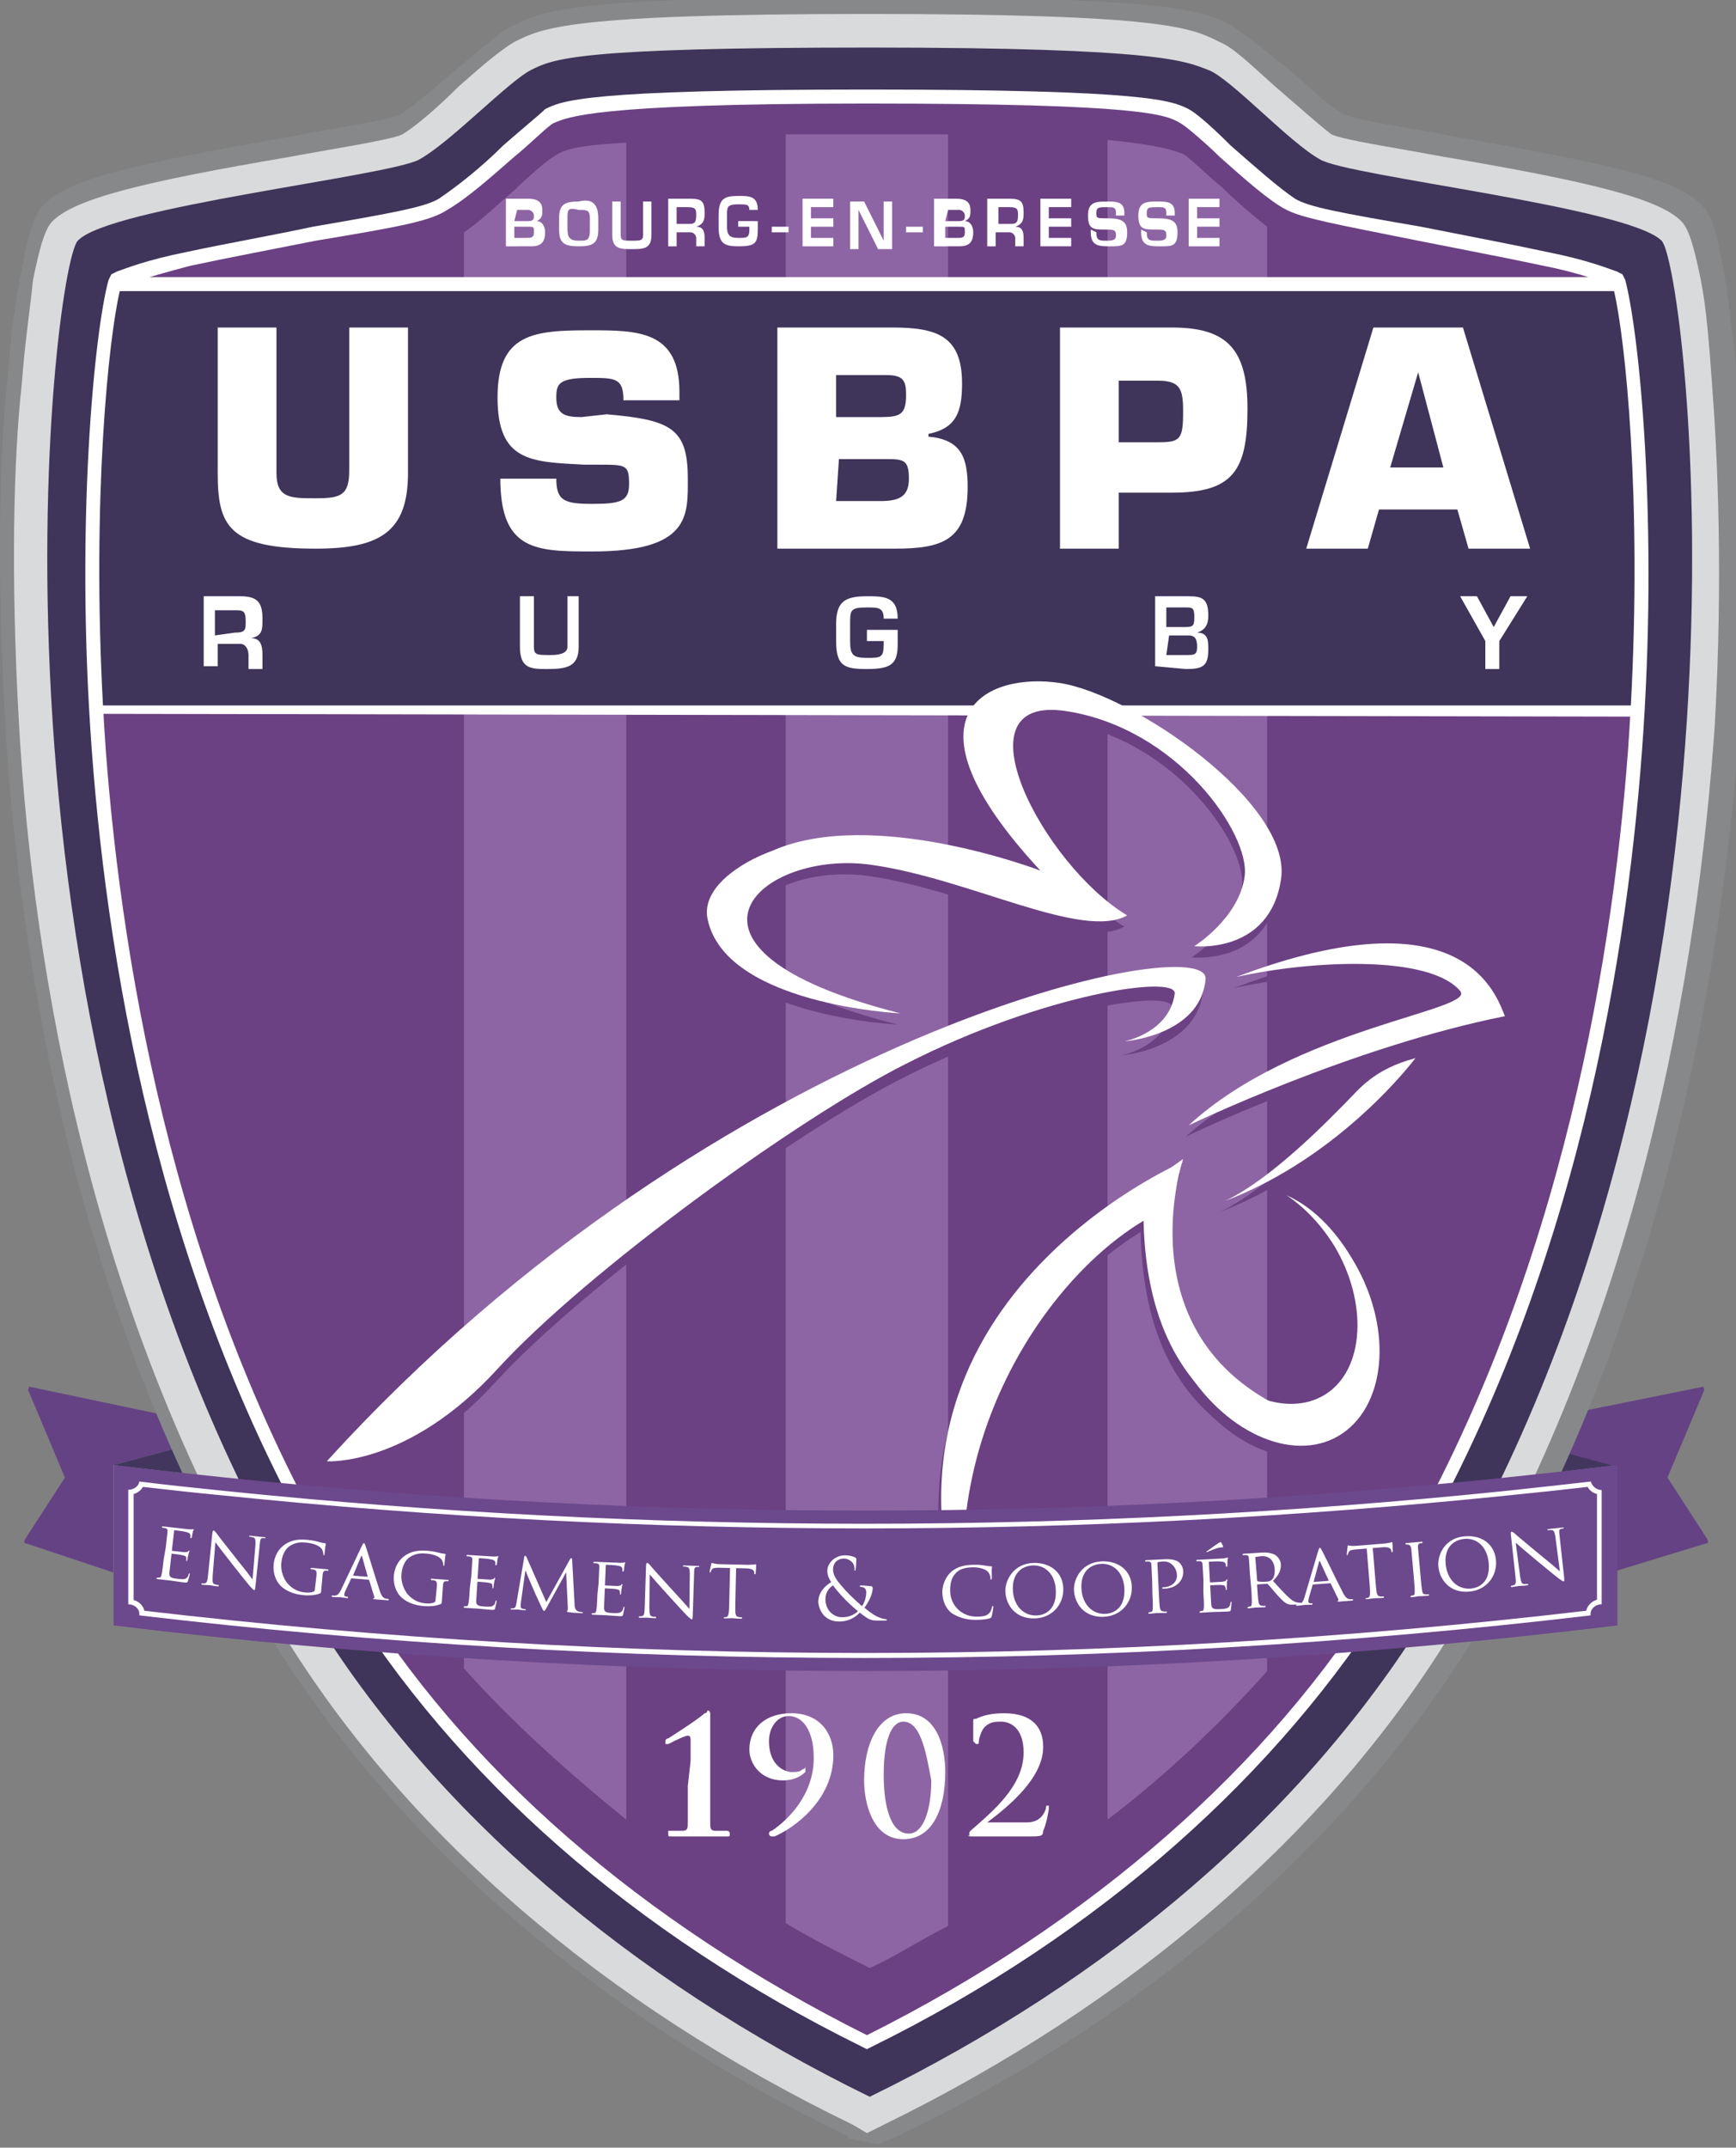 <?xml version="1.0" encoding="utf-8"?>
<!-- Generator: Adobe Illustrator 26.0.2, SVG Export Plug-In . SVG Version: 6.00 Build 0)  -->
<svg version="1.1"
	 id="svg2" xmlns:cc="http://creativecommons.org/ns#" xmlns:dc="http://purl.org/dc/elements/1.1/" xmlns:inkscape="http://www.inkscape.org/namespaces/inkscape" xmlns:rdf="http://www.w3.org/1999/02/22-rdf-syntax-ns#" xmlns:sodipodi="http://sodipodi.sourceforge.net/DTD/sodipodi-0.dtd" xmlns:svg="http://www.w3.org/2000/svg"
	 xmlns="http://www.w3.org/2000/svg" xmlns:xlink="http://www.w3.org/1999/xlink" x="0px" y="0px" width="606.5px" height="750px"
	 viewBox="0 0 606.5 750" style="enable-background:new 0 0 606.5 750;" xml:space="preserve">
<rect x="0" y="0" width="606.5" height="750" fill="#808080" stroke="none"/>
<style type="text/css">
	.st0{fill:#42365E;}
	.st1{fill:#654284;}
	.st2{fill:#87888A;}
	.st3{fill:#D9DADB;}
	.st4{fill:#3F3459;}
	.st5{fill:#FFFFFF;}
	.st6{fill:#6B4183;}
	.st7{fill:#8E65A4;}
	.st8{fill:#6C488D;}
</style>
<sodipodi:namedview  bordercolor="#666666" borderopacity="1" gridtolerance="10" guidetolerance="10" id="namedview4" inkscape:current-layer="g10" inkscape:cx="263.77254" inkscape:cy="257.17596" inkscape:pageopacity="0" inkscape:pageshadow="2" inkscape:window-height="788" inkscape:window-maximized="1" inkscape:window-width="1440" inkscape:window-x="0" inkscape:window-y="1" inkscape:zoom="0.75198702" objecttolerance="10" pagecolor="#ffffff" showgrid="false">
	</sodipodi:namedview>
<g id="g10" transform="matrix(1.25,0,0,-1.25,0,750)" inkscape:groupmode="layer" inkscape:label="Logo USBPA">
	<g id="g5911" transform="translate(12.648,0)">
		<g id="g5903">
			<g id="g5895">
				<path id="path120" inkscape:connector-curvature="0" class="st0" d="M50.5,187.2l4.1,13L19,190.7
					C29.5,189.4,40,188.3,50.5,187.2"/>
				<path id="path128" inkscape:connector-curvature="0" class="st1" d="M-5.9,169l24.9-8.3v30l35.5,9.5l-59,12.4l-0.3-0.9
					l10.3-24.5l-11.2-17.3L-5.9,169L-5.9,169z"/>
			</g>
			<g id="g5899">
				<path id="path116" inkscape:connector-curvature="0" class="st0" d="M403.9,200.2l4.1-13c10.5,1.1,20.9,2.2,31.4,3.5
					L403.9,200.2z"/>
				<path id="path124" inkscape:connector-curvature="0" class="st1" d="M464.8,169l-27.2-8.3v30l-35.5,9.5l61.3,12.4l0.3-0.9
					l-10.3-24.5l11.2-17.3L464.8,169L464.8,169z"/>
			</g>
		</g>
		<g id="g10-0" transform="translate(-12.648,-9.8531341e-5)">
			<g id="g11049" transform="matrix(7.821,0,0,7.821,-332.548,-3811.816)">
				<g id="g11038">
					<path id="path1824" inkscape:connector-curvature="0" class="st2" d="M72.9,487.7c0,0-0.1,0-0.1,0.1
						c-8.9,4.3-16.1,10.5-20.6,17.8c-6.9,11.1-9,24-9.5,32.8c-0.3,5.4-0.2,9.6,0.1,12.3c0.1,1.5,0.3,2.8,0.5,3.8
						c0.3,1.6,0.5,2,0.8,2.3c0.9,0.9,3,1.4,8.7,2.4c1.5,0.3,3.6,0.6,4,0.8c0.5,0.3,1.3,1,2,1.6c1,0.8,1.6,1.4,2.1,1.6
						c1,0.5,1.9,1,12.8,1s11.8-0.5,12.8-1c0.5-0.3,1.1-0.8,2.1-1.6c0.7-0.6,1.5-1.4,2-1.6c0.4-0.2,2.5-0.5,4-0.8
						c5.7-1,7.8-1.5,8.7-2.4c0.3-0.3,0.5-0.6,0.8-2.3c0.2-1,0.3-2.3,0.5-3.8c0.2-2.6,0.4-6.9,0.1-12.3c-0.6-8.8-2.7-21.6-9.5-32.8
						c-4.5-7.3-11.6-13.5-20.6-17.8l-0.7-0.3L72.9,487.7L72.9,487.7z"/>
					<path id="path1826" inkscape:connector-curvature="0" class="st3" d="M73,488.2L73,488.2c-8.9,4.3-16,10.4-20.4,17.6
						c-6.8,11-8.9,23.7-9.4,32.4c-0.3,5.3-0.2,9.5,0.1,12.2c0.1,1.4,0.3,2.7,0.4,3.7c0.3,1.5,0.5,1.9,0.7,2.1
						c0.8,0.8,3.2,1.4,8.5,2.3c1.6,0.3,3.6,0.6,4,0.8c0.5,0.3,1.3,1,2,1.7c0.9,0.8,1.5,1.3,2,1.6c1,0.5,1.9,1,12.6,1
						s11.6-0.5,12.6-1c0.5-0.2,1.1-0.8,2-1.6c0.7-0.6,1.6-1.4,2-1.7c0.4-0.2,2.4-0.5,4-0.8c5.3-0.9,7.7-1.5,8.5-2.3
						c0.2-0.2,0.4-0.6,0.7-2.1c0.2-1,0.3-2.3,0.4-3.7c0.2-2.6,0.4-6.9,0.1-12.2c-0.6-8.7-2.7-21.4-9.4-32.4
						c-4.4-7.2-11.5-13.3-20.3-17.6l-0.6-0.3L73,488.2L73,488.2z"/>
					<path id="path1828" inkscape:connector-curvature="0" class="st4" d="M73.6,489.2c8.6,4.2,15.5,10.1,19.9,17.2
						c12.7,20.6,9.3,48.2,8.4,49.1c-1.2,1.2-11.2,2.3-12.2,2.9c-1.1,0.6-3.2,2.9-4,3.2s-1.6,0.8-12.1,0.8s-11.3-0.4-12.1-0.8
						c-0.8-0.4-2.9-2.6-4-3.2c-1.1-0.6-11.1-1.7-12.2-2.9c-0.9-0.9-4.3-28.5,8.4-49.1C58,499.4,65,493.4,73.6,489.2
						C73.4,489.2,73.5,489.2,73.6,489.2L73.6,489.2L73.6,489.2z"/>
					<path id="path1834" inkscape:connector-curvature="0" class="st5" d="M73.3,491c-8.1,4-14.5,9.6-18.6,16.3
						c-6.3,10.2-8.3,21.9-8.9,30c-0.6,8.1,0.1,15,0.6,16.8l0.1,0.2l0.2,0.1c0.3,0.1,1,0.4,2.5,0.7c1.4,0.3,3.1,0.6,4.5,0.9
						c2.9,0.5,4,0.7,4.5,1c0.6,0.4,1.5,1.1,2.3,1.9c0.8,0.7,1.3,1.1,1.5,1.3l0,0c0.6,0.3,1.4,0.7,11.5,0.7s10.9-0.4,11.5-0.7l0,0
						c0.2-0.1,0.7-0.5,1.5-1.3c0.8-0.7,1.7-1.5,2.3-1.9c0.5-0.3,1.6-0.5,4.5-1c1.5-0.3,3.1-0.6,4.5-0.9c1.5-0.3,2.2-0.6,2.5-0.7
						l0.2-0.1l0.1-0.2c0.5-1.9,1.2-8.7,0.6-16.8s-2.6-19.8-8.9-30c-4.1-6.6-10.5-12.3-18.6-16.3l-0.2-0.1L73.3,491L73.3,491z"/>
					<path id="path1836" inkscape:connector-curvature="0" class="st6" d="M73.5,491.4c-8,4-14.4,9.5-18.4,16.1
						c-6.2,10.1-8.2,21.8-8.8,29.8c-0.6,8.5,0.1,15.1,0.6,16.6c0.3,0.1,0.9,0.3,2.4,0.7c1.4,0.3,3,0.6,4.5,0.9
						c3,0.5,4.1,0.7,4.7,1.1c0.7,0.4,1.6,1.2,2.4,1.9c0.5,0.4,1.2,1.1,1.4,1.2c0.5,0.2,1.3,0.7,11.2,0.7s10.7-0.4,11.2-0.7
						c0.2-0.1,1-0.8,1.4-1.2c0.9-0.8,1.8-1.6,2.4-1.9c0.6-0.3,1.7-0.5,4.7-1.1c1.5-0.3,3.1-0.6,4.5-0.9c1.5-0.3,2.1-0.6,2.4-0.7
						c0.4-1.5,1.2-8.1,0.6-16.6c-0.6-8-2.6-19.7-8.8-29.8C87.9,501,81.5,495.4,73.5,491.4"/>
				</g>
				<g id="g11033">
					<path id="path1838" inkscape:connector-curvature="0" class="st7" d="M59.1,504.5c1.7-1.9,3.7-3.7,5.8-5.4V559
						c-2-0.1-2.3-0.3-2.6-0.5c-0.2-0.1-1-0.8-1.4-1.2c-0.6-0.5-1.2-1.1-1.8-1.5L59.1,504.5L59.1,504.5z"/>
					<path id="path1840" inkscape:connector-curvature="0" class="st7" d="M87.8,504.4V556c-0.5,0.4-1.1,0.9-1.6,1.4
						c-0.5,0.4-1.2,1.1-1.4,1.2c-0.3,0.1-0.7,0.3-2.7,0.5v-60C84.2,500.7,86.1,502.5,87.8,504.4"/>
					<path id="path1842" inkscape:connector-curvature="0" class="st7" d="M76.4,495.3v64c-0.9,0-1.8,0-2.8,0c-1.1,0-2.1,0-3,0
						v-63.9c1-0.6,2-1.1,3-1.6C74.5,494.2,75.4,494.8,76.4,495.3"/>
				</g>
				<g id="g11045">
					<path id="path1844" inkscape:connector-curvature="0" class="st5" d="M46.1,538.6v0.3c-0.4,7.2,0.2,13.1,0.6,15.1v0.2h53.4
						l0.2-0.3c0.5-2,1.2-7.8,0.8-15.1l-0.1-0.3L46.1,538.6L46.1,538.6z"/>
					<path id="path1846" inkscape:connector-curvature="0" class="st4" d="M46.2,538.9h54.6c0.4,7.4-0.2,13.1-0.6,14.8H46.8
						C46.4,552,45.8,546.3,46.2,538.9"/>
				</g>
				<g id="g11015">
					<g id="g11006">
						<path id="path1848" inkscape:connector-curvature="0" class="st6" d="M84.7,522.2c0,0-12.4-5.3-7.5-17.5
							c-1.6,7,2.4,13.2,6.1,15.4C83.9,520.5,84.2,521.7,84.7,522.2"/>
						<path id="path1850" inkscape:connector-curvature="0" class="st6" d="M88.7,513.1c-6.2,2.6-4,9.1-4,9.1l-1.4-1
							c-0.2-4.4,1.2-6.7,2.9-8L88.7,513.1L88.7,513.1z"/>
						<path id="path1852" inkscape:connector-curvature="0" class="st6" d="M92.9,525.9c0,0-2.6-3.5-6.8-5.1c1.7,0.8,3.8,3,4.3,3.5
							C91,524.8,91.5,525.4,92.9,525.9"/>
						<path id="path1854" inkscape:connector-curvature="0" class="st6" d="M84.9,523.5c0,0,5.8,2.8,11.3,3.9
							c-0.3,0.7-1.4,4.5-9.6,1.4c2.7,0.6,6.9,0.8,8-0.5C95.2,527.6,88.7,526.9,84.9,523.5"/>
						<path id="path1856" inkscape:connector-curvature="0" class="st6" d="M82.6,526.4c0,0,1.6,0.3,1.8,1.7c0.1,0.7-4.7,0-9.6-2.5
							c-3.8-1.9-11.4-7.4-14.6-10.9c-3.2-3.5-6.1-3.3-6.1-3.3c14,15.4,31.7,19.1,31.4,17.2C85.2,526.6,82.6,526.4,82.6,526.4"/>
						<path id="path1858" inkscape:connector-curvature="0" class="st6" d="M79.6,532.6c-5.2,5.6-1.9,7.1,0.7,6.7
							c2.6-0.4,8.3-4.3,7.9-7s-3.1-2.4-3.1-2.4s1.6,1,1.8,2.5c0.2,1.5-2.4,5.3-6.4,5.9c-4,0.6-0.8-5.5,2.2-7.3
							c-1.6-0.9-5.6,1.3-9.1,1.8c-4,0.6-8.1-3,1-5.3c0,0-6.3,0.3-6.9,3.4c-0.2,1.1,1.2,2,2.3,2.4C73.6,534.9,79.6,532.6,79.6,532.6"
							/>
						<path id="path1860" inkscape:connector-curvature="0" class="st6" d="M83.9,519.1c-0.3-1.3,0-2.8,0.9-4.3
							c1.5-2.4,4-3.4,5.6-2.3s1.8,3.9,0.3,6.3c-0.6,1-1.4,1.8-2.3,2.2c0.6-0.4,1.2-1,1.7-1.8c1.2-2,1.1-4.4-0.3-5.3
							c-1.4-0.9-3.6,0-4.8,2c-0.6,1-0.9,2.2-0.8,3.2L83.9,519.1z"/>
					</g>
					<g id="g10997">
						<path id="path1864" inkscape:connector-curvature="0" class="st5" d="M88.8,513.6c-6.2,2.6-4,9.1-4,9.1l-1.4-1
							c-0.2-4.4,1.2-6.7,2.9-8L88.8,513.6L88.8,513.6z"/>
						<path id="path1862" inkscape:connector-curvature="0" class="st5" d="M84.8,522.6c0,0-12.4-5.3-7.5-17.5
							c-1.6,7,2.4,13.2,6.1,15.4C84,520.9,84.3,522.2,84.8,522.6"/>
						<path id="path1866" inkscape:connector-curvature="0" class="st5" d="M93.1,526.3c0,0-2.6-3.5-6.8-5.1c1.7,0.8,3.8,3,4.3,3.5
							S91.6,525.9,93.1,526.3"/>
						<path id="path1868" inkscape:connector-curvature="0" class="st5" d="M85,523.9c0,0,5.8,2.8,11.3,3.9
							c-0.3,0.7-1.4,4.5-9.6,1.4c2.7,0.6,6.9,0.8,8-0.5C95.3,528,88.8,527.4,85,523.9"/>
						<path id="path1870" inkscape:connector-curvature="0" class="st5" d="M82.7,526.9c0,0,1.6,0.3,1.8,1.7c0.1,0.7-4.7,0-9.6-2.5
							c-3.8-1.9-11.4-7.4-14.6-10.9c-3.2-3.5-6.1-3.3-6.1-3.3c14,15.4,31.7,19.1,31.4,17.2C85.4,527.1,82.7,526.9,82.7,526.9"/>
						<path id="path1872" inkscape:connector-curvature="0" class="st5" d="M79.7,533c-5.2,5.6-1.9,7.1,0.7,6.7
							c2.6-0.4,8.3-4.3,7.9-7s-3.1-2.4-3.1-2.4s1.6,1,1.8,2.5c0.2,1.5-2.4,5.3-6.4,5.9c-4,0.6-0.8-5.5,2.2-7.3
							c-1.6-0.9-5.6,1.3-9.1,1.8c-4,0.6-8.1-3,1-5.3c0,0-6.3,0.3-6.9,3.4c-0.2,1.1,1.2,2,2.3,2.4C73.7,535.3,79.7,533,79.7,533"/>
						<path id="path1874" inkscape:connector-curvature="0" class="st5" d="M84,519.5c-0.3-1.3,0-2.8,0.9-4.3c1.5-2.4,4-3.4,5.6-2.3
							s1.8,3.9,0.3,6.3c-0.6,1-1.4,1.8-2.3,2.2c0.6-0.4,1.2-1,1.7-1.8c1.2-2,1.1-4.4-0.3-5.3c-1.4-0.9-3.6,0-4.8,2
							c-0.6,1-0.9,2.2-0.8,3.2L84,519.5z"/>
					</g>
				</g>
				<g id="g10948">
					<g id="g10925">
						<path id="path1876" inkscape:connector-curvature="0" class="st5" d="M67.2,501.2v0.7c0,0.1,0,0.2-0.1,0.2s-0.5-0.2-0.7-0.3
							h-0.1c0,0,0,0,0,0.1c0,0,0,0.1,0.1,0.1c0,0,1.1,0.7,1.3,0.9c0.1,0,0.1,0.1,0.1,0.1c0.1,0,0.1-0.1,0.1-0.1s0-0.6,0-1.5v-1.1
							c0-0.5,0-1,0-1.3c0-0.2,0-0.3,0.2-0.3c0.1,0,0.3,0,0.4,0c0,0,0.1,0,0.1-0.1s0-0.1-0.1-0.1c-0.4,0-0.8,0-1,0c-0.1,0-0.6,0-1,0
							c-0.1,0-0.1,0-0.1,0.1s0,0.1,0,0.1c0.1,0,0.4,0,0.5,0c0.2,0,0.2,0.1,0.2,0.3c0,0.3,0,0.7,0,1.3L67.2,501.2L67.2,501.2z"/>
						<path id="path1878" inkscape:connector-curvature="0" class="st5" d="M72.3,501.4c0-1.6-1.4-2.6-2.1-2.9h-0.1
							c0,0-0.1,0-0.1,0.1c0,0,0,0.1,0.1,0.1c0.6,0.4,1.5,1.3,1.5,2.6c0,1-0.4,1.5-0.9,1.5c-0.4,0-0.7-0.4-0.7-0.9
							c0-0.9,0.6-1.1,0.8-1.1c0.2,0,0.3,0,0.4,0.1c0.1,0,0.1,0.1,0.1,0.1s0,0,0-0.1v-0.1c-0.2-0.2-0.5-0.3-0.8-0.3
							c-0.8,0-1.2,0.6-1.2,1.1c0,0.8,0.6,1.3,1.5,1.3C71.8,502.9,72.3,502.2,72.3,501.4"/>
						<path id="path1880" inkscape:connector-curvature="0" class="st5" d="M74.8,502.6c-0.4,0-0.7-0.6-0.7-1.9c0-1,0.2-2.1,0.9-2.1
							c0.5,0,0.8,0.8,0.8,1.9C75.6,501.6,75.4,502.6,74.8,502.6 M74.8,498.4c-1.1,0-1.4,1.3-1.4,2.1c0,1.3,0.5,2.4,1.5,2.4
							c1.1,0,1.4-1.2,1.4-2.1C76.3,499.4,75.8,498.4,74.8,498.4"/>
						<path id="path1882" inkscape:connector-curvature="0" class="st5" d="M77.2,498.5C77.1,498.5,77.1,498.6,77.2,498.5
							c-0.1,0.1,0,0.2,0,0.2c0.8,0.7,1.9,1.6,1.9,2.8c0,0.9-0.5,1.1-0.8,1.1c-0.2,0-0.4,0-0.6-0.2c-0.1-0.1-0.2-0.4-0.2-0.5
							s0-0.1-0.1-0.1c0,0,0,0-0.1,0.1c0,0.1,0,0.5,0,0.7c0,0.1,0,0.1,0.1,0.1c0.2,0.1,0.5,0.2,1,0.2c1,0,1.4-0.5,1.4-1.2
							c0-1.1-1.2-2.1-2-2.7l0,0h0.4c0.1,0,0.8,0,1,0c0.4,0,0.6,0.2,0.7,0.5c0,0.1,0,0.1,0.1,0.1v-0.1c0-0.1-0.1-0.6-0.2-0.8
							c0-0.2-0.1-0.2-0.5-0.2H77.2L77.2,498.5z"/>
					</g>
					<g id="g10911">
						<path id="path1884-8" inkscape:connector-curvature="0" class="st5" d="M57.1,552.4v-5.2c0-2.1-1-2.7-3.3-2.7
							c-3.1,0-3.5,0.8-3.5,2.7v5.2h2.1v-5.2c0-0.9,0.5-0.9,1.4-0.9s1.2,0.1,1.2,1v5.1L57.1,552.4L57.1,552.4z"/>
						<path id="path1886-1" inkscape:connector-curvature="0" class="st5" d="M64.2,549.3c2.3-0.2,2.9-0.5,2.9-2.3
							c0-1.3,0.1-2.6-3.4-2.6c-2,0-3.3,0-3.3,2.6h2c0-0.8,0.3-0.9,1.3-0.9c1,0,1.3,0.1,1.3,0.7c0,0.7-0.1,0.7-1.1,0.7h-0.5
							c-1.9,0.1-3.1,0.1-3.1,2.4c0,2.3,1.3,2.4,3.3,2.4c1.7,0,3.2,0,3.2-2.2v-0.3h-2c0,0.8-0.3,0.8-1.2,0.8c-1.1,0-1.2-0.2-1.2-0.7
							c0-0.6,0.3-0.7,0.9-0.7L64.2,549.3L64.2,549.3z"/>
						<path id="path1888-8" inkscape:connector-curvature="0" class="st5" d="M72.4,546.2H74c0.7,0,1,0.2,1,0.8
							c0,0.7-0.2,0.7-0.9,0.7h-1.6L72.4,546.2L72.4,546.2z M72.4,549.2H74c0.7,0,0.9,0.1,0.9,0.8c0,0.5-0.1,0.7-0.7,0.7h-1.8V549.2z
							 M70.3,552.4h4.1c1.6,0,2.5-0.3,2.5-2c0-1-0.2-1.6-1.2-1.8v-0.1c1.2-0.1,1.4-0.8,1.4-1.8c0-1.9-0.9-2.2-2.6-2.2h-4.2
							L70.3,552.4L70.3,552.4z"/>
						<path id="path1890-0" inkscape:connector-curvature="0" class="st5" d="M83.9,548.3c0.8,0,0.9,0.1,0.9,1.1
							c0,0.8-0.1,1.1-0.9,1.1h-1.4v-2.2L83.9,548.3L83.9,548.3z M80.4,544.5v7.9h4c2,0,2.7-0.8,2.7-2.9c0-2.2-0.5-3-2.7-3h-1.9v-2
							H80.4L80.4,544.5z"/>
						<path id="path1892-5" inkscape:connector-curvature="0" class="st5" d="M93.2,550.8L93.2,550.8l-1-3.4h1.9L93.2,550.8
							L93.2,550.8z M91.8,545.9l-0.4-1.4h-2.2l2.4,7.9h3.2l2.4-7.9H95l-0.4,1.4H91.8L91.8,545.9z"/>
					</g>
					<g id="g10918">
						<path id="path1894-0" inkscape:connector-curvature="0" class="st5" d="M50.9,541.5c0.4,0,0.4,0.1,0.4,0.4
							c0,0.4-0.1,0.4-0.4,0.4h-0.7v-0.9L50.9,541.5L50.9,541.5z M50.3,541.1v-0.8h-0.5v2.5h1.3c0.6,0,0.8-0.2,0.8-0.8
							c0-0.4,0-0.6-0.4-0.7l0,0c0.3,0,0.4-0.2,0.4-0.6v-0.5h-0.5v0.5c0,0.2-0.1,0.4-0.3,0.4L50.3,541.1L50.3,541.1z"/>
						<path id="path1896-8" inkscape:connector-curvature="0" class="st5" d="M63.2,542.8V541c0-0.7-0.4-0.8-1.1-0.8
							c-0.6,0-1,0-1,0.8v1.8h0.5V541c0-0.3,0.1-0.3,0.6-0.3c0.4,0,0.6,0.1,0.6,0.3v1.8H63.2z"/>
						<path id="path1898-5" inkscape:connector-curvature="0" class="st5" d="M74.6,541.6v-0.5c0-0.7-0.2-0.9-1.1-0.9
							c-0.8,0-1.1,0.1-1.1,1v0.6c0,0.8,0.3,1,1.1,1c0.6,0,1.1,0,1.1-0.8h-0.5c0,0.4-0.2,0.4-0.6,0.4c-0.6,0-0.6-0.1-0.6-0.6v-0.6
							c0-0.5,0.1-0.6,0.6-0.6s0.6,0,0.6,0.5v0.1h-0.6v0.4L74.6,541.6L74.6,541.6z"/>
						<path id="path1900-3" inkscape:connector-curvature="0" class="st5" d="M84.2,540.7h0.7c0.3,0,0.4,0,0.4,0.3s-0.1,0.4-0.3,0.4
							h-0.7L84.2,540.7L84.2,540.7z M84.2,541.7h0.7c0.3,0,0.3,0.1,0.3,0.4c0,0.3-0.1,0.3-0.3,0.3h-0.7V541.7z M83.8,540.3v2.5H85
							c0.5,0,0.7-0.1,0.7-0.7c0-0.3-0.1-0.5-0.4-0.6l0,0c0.4,0,0.4-0.3,0.4-0.6c0-0.6-0.2-0.7-0.8-0.7L83.8,540.3L83.8,540.3z"/>
						<path id="path1902-2" inkscape:connector-curvature="0" class="st5" d="M96.1,541.2v-1h-0.5v1l-0.9,1.6h0.6l0.6-1.1l0,0
							l0.6,1.1h0.6L96.1,541.2z"/>
					</g>
					<g id="g10931">
						<path id="path1904-1" inkscape:connector-curvature="0" class="st5" d="M60.9,555.6h0.4c0.2,0,0.3,0,0.3,0.2s0,0.2-0.2,0.2
							h-0.5V555.6z M60.9,556.2h0.5c0.2,0,0.2,0.1,0.2,0.2s-0.1,0.2-0.2,0.2H61L60.9,556.2L60.9,556.2z M60.6,555.3v1.7h0.8
							c0.3,0,0.5-0.1,0.5-0.4c0-0.2,0-0.3-0.2-0.4l0,0c0.2,0,0.3-0.2,0.3-0.4c0-0.4-0.2-0.5-0.5-0.5L60.6,555.3L60.6,555.3z"/>
						<path id="path1906-2" inkscape:connector-curvature="0" class="st5" d="M62.8,556.3v-0.4c0-0.3,0.1-0.4,0.4-0.4
							c0.3,0,0.4,0,0.4,0.4v0.4c0,0.3-0.1,0.3-0.4,0.3C62.8,556.7,62.8,556.6,62.8,556.3 M63.9,556.3v-0.4c0-0.5-0.2-0.6-0.7-0.6
							s-0.7,0.1-0.7,0.6v0.4c0,0.5,0.2,0.6,0.7,0.6C63.6,557,63.9,556.9,63.9,556.3"/>
						<path id="path1908-2" inkscape:connector-curvature="0" class="st5" d="M65.8,556.9v-1.2c0-0.5-0.3-0.5-0.7-0.5
							c-0.4,0-0.7,0-0.7,0.5v1.2h0.3v-1.2c0-0.2,0.1-0.2,0.4-0.2s0.4,0,0.4,0.2v1.2H65.8z"/>
						<path id="path1910-5" inkscape:connector-curvature="0" class="st5" d="M67.1,556.1c0.2,0,0.3,0,0.3,0.3c0,0.2,0,0.3-0.3,0.3
							h-0.4v-0.6H67.1z M66.7,555.8v-0.5h-0.3v1.7h0.8c0.4,0,0.5-0.1,0.5-0.5c0-0.2,0-0.4-0.3-0.5l0,0c0.2,0,0.3-0.1,0.3-0.4v-0.3
							h-0.3v0.3c0,0.1-0.1,0.2-0.2,0.2H66.7L66.7,555.8z"/>
						<path id="path1912-3" inkscape:connector-curvature="0" class="st5" d="M69.6,556.2v-0.3c0-0.5-0.1-0.6-0.7-0.6
							c-0.5,0-0.7,0.1-0.7,0.7v0.4c0,0.6,0.2,0.7,0.7,0.7c0.4,0,0.7,0,0.7-0.5h-0.3c0,0.2-0.1,0.2-0.4,0.2c-0.4,0-0.4-0.1-0.4-0.4
							V556c0-0.3,0.1-0.4,0.4-0.4s0.4,0,0.4,0.3v0.1h-0.4v0.2H69.6L69.6,556.2z"/>
						<path id="path1914-3" inkscape:connector-curvature="0" class="st5" d="M70.7,555.8h-0.6v0.2h0.6V555.8z"/>
						<path id="path1916-0" inkscape:connector-curvature="0" class="st5" d="M71.5,556.3h0.8V556h-0.8v-0.4h0.8v-0.3h-1.1v1.7h1.1
							v-0.3h-0.8V556.3L71.5,556.3z"/>
						<path id="path1918-3" inkscape:connector-curvature="0" class="st5" d="M74.1,556.9h0.3v-1.7h-0.5l-0.7,1.4l0,0v-1.4h-0.3v1.7
							h0.5l0.7-1.4l0,0V556.9z"/>
						<path id="path1920-3" inkscape:connector-curvature="0" class="st5" d="M75.5,555.8h-0.6v0.2h0.6V555.8z"/>
						<path id="path1922-5" inkscape:connector-curvature="0" class="st5" d="M76.3,555.6h0.4c0.2,0,0.3,0,0.3,0.2s0,0.2-0.2,0.2
							h-0.5L76.3,555.6L76.3,555.6z M76.3,556.2h0.5c0.2,0,0.2,0.1,0.2,0.2s-0.1,0.2-0.2,0.2h-0.4L76.3,556.2L76.3,556.2z
							 M75.9,555.3v1.7h0.8c0.3,0,0.5-0.1,0.5-0.4c0-0.2,0-0.3-0.2-0.4l0,0c0.2,0,0.3-0.2,0.3-0.4c0-0.4-0.2-0.5-0.5-0.5L75.9,555.3
							L75.9,555.3z"/>
						<path id="path1924-2" inkscape:connector-curvature="0" class="st5" d="M78.6,556.1c0.2,0,0.3,0,0.3,0.3c0,0.2,0,0.3-0.3,0.3
							h-0.4v-0.6H78.6z M78.1,555.8v-0.5h-0.3v1.7h0.8c0.4,0,0.5-0.1,0.5-0.5c0-0.2,0-0.4-0.3-0.5l0,0c0.2,0,0.3-0.1,0.3-0.4v-0.3
							h-0.3v0.3c0,0.1-0.1,0.2-0.2,0.2H78.1L78.1,555.8z"/>
						<path id="path1926-1" inkscape:connector-curvature="0" class="st5" d="M80,556.3h0.8V556H80v-0.4h0.8v-0.3h-1.1v1.7h1.1v-0.3
							H80V556.3L80,556.3z"/>
						<path id="path1928-1" inkscape:connector-curvature="0" class="st5" d="M81.7,555.8L81.7,555.8c0-0.3,0.1-0.3,0.4-0.3
							s0.3,0.1,0.3,0.2c0,0.2-0.1,0.2-0.4,0.2c-0.4,0-0.6,0-0.6,0.5s0.3,0.5,0.7,0.5c0.3,0,0.6,0,0.6-0.4v-0.1h-0.3v0.1
							c0,0.2-0.1,0.2-0.3,0.2c-0.3,0-0.4,0-0.4-0.2s0-0.2,0.4-0.2c0.5,0,0.7-0.1,0.7-0.5c0-0.5-0.2-0.5-0.6-0.5s-0.7,0-0.7,0.5v0.1
							L81.7,555.8L81.7,555.8z"/>
						<path id="path1930-9" inkscape:connector-curvature="0" class="st5" d="M83.5,555.8L83.5,555.8c0-0.3,0.1-0.3,0.4-0.3
							s0.3,0.1,0.3,0.2c0,0.2-0.1,0.2-0.4,0.2c-0.4,0-0.6,0-0.6,0.5s0.3,0.5,0.7,0.5c0.3,0,0.6,0,0.6-0.4v-0.1h-0.3v0.1
							c0,0.2-0.1,0.2-0.3,0.2c-0.3,0-0.4,0-0.4-0.2s0-0.2,0.4-0.2c0.5,0,0.7-0.1,0.7-0.5c0-0.5-0.2-0.5-0.6-0.5s-0.7,0-0.7,0.5v0.1
							L83.5,555.8L83.5,555.8z"/>
						<path id="path1932-6" inkscape:connector-curvature="0" class="st5" d="M85.3,556.3h0.8V556h-0.8v-0.4h0.8v-0.3H85v1.7h1.1
							v-0.3h-0.8L85.3,556.3L85.3,556.3z"/>
					</g>
				</g>
			</g>
		</g>
		<g id="g5843">
			<path id="path280" inkscape:connector-curvature="0" class="st8" d="M439.4,145.9v14.8v30c-10.5-1.3-20.9-2.4-31.4-3.5
				c-118.7-12.3-238.9-12.3-357.5,0c-10.5,1.1-21,2.2-31.4,3.5v-30v-14.8C158.3,128.9,300.1,128.9,439.4,145.9"/>
			<path id="path284" inkscape:connector-curvature="0" class="st5" d="M432,186.1c-7.2-0.8-15-1.7-23.6-2.6
				c-59.2-6.1-119.6-9.2-179.3-9.2s-120,3.1-179.2,9.2c-8.8,0.9-16.4,1.7-23.6,2.6c-0.2-1.3-1.5-2.3-3.1-2.3v-32
				c1.7,0,3.1-1.2,3.1-2.7c0-0.1,0-0.2,0-0.4c66.9-7.9,135.1-11.9,202.8-11.9s135.9,4,202.8,11.9c0,0.1,0,0.3,0,0.4
				c0,1.5,1.4,2.7,3.1,2.7v31.9C433.5,183.8,432.3,184.8,432,186.1 M431.1,184.6c0.5-1,1.5-1.7,2.6-2v-29.5c-1.5-0.5-2.7-1.6-3-3.1
				c-66.5-7.8-134.3-11.8-201.5-11.8s-135,4-201.5,11.8c-0.3,1.4-1.5,2.6-3,3v29.6c1.1,0.3,2.1,1.1,2.6,2c6.8-0.8,14.2-1.6,22.5-2.4
				c59.2-6.1,119.6-9.2,179.4-9.2s120.2,3.1,179.5,9.2C416.8,183,424.2,183.8,431.1,184.6"/>
			<g id="g5712">
				<g id="text286" transform="matrix(0.994,-0.112,-0.112,-0.994,0,-465.352)">
					<path id="path4916" inkscape:connector-curvature="0" class="st5" d="M-37.6-629.4c0,1.9,0,3.5-0.1,4.3c-0.1,0.6-0.1,1-0.5,1
						c-0.2,0-0.4,0.1-0.6,0.1c-0.1,0-0.2,0.1-0.2,0.2c0,0.1,0.1,0.2,0.3,0.2c0.3,0,0.8,0,1.2,0s0.8,0,0.9,0c0.3,0,0.8,0,1.7,0
						c0.8,0,2,0.1,3.6,0.1c0.8,0,1,0,1.1-0.5c0.1-0.4,0.3-1.8,0.3-1.9c0-0.1,0-0.3-0.1-0.3s-0.2,0.1-0.2,0.3
						c-0.1,0.8-0.4,1.1-0.9,1.4c-0.5,0.2-1.5,0.2-2.1,0.2c-2,0-2.4-0.3-2.4-1.6c0-0.4,0-2.7,0-3.4v-1.7c0-0.1,0-0.1,0.1-0.1
						c0.3,0,2.5,0,3.1,0.1c0.8,0.1,1,0.3,1,0.6c0.1,0.3,0.1,0.5,0.1,0.7c0,0.1,0,0.2,0.1,0.2s0.2-0.2,0.2-0.4c0-0.1,0-0.9,0.1-1.3
						c0-0.7,0.2-1,0.2-1.1s0-0.2-0.1-0.2s-0.2,0.1-0.3,0.3c-0.2,0.2-0.5,0.2-1,0.3c-0.5,0-3.2,0-3.4,0c-0.1,0-0.1-0.1-0.1-0.2l0-5.4
						c0-0.1,0-0.2,0.1-0.2c0.2,0,2.6,0,3,0.1c1.1,0.1,1.3,0.3,1.5,0.6c0.1,0.2,0.1,0.6,0.1,0.7c0,0.2,0,0.3,0.2,0.3
						c0.1,0,0.2-0.1,0.2-0.2c0-0.2,0.1-1.1,0.1-1.3c0-0.6,0.2-0.8,0.2-0.9c0-0.1,0-0.2-0.1-0.2s-0.2,0.1-0.3,0.1
						c-0.2,0-0.5,0.1-0.9,0.1c-0.5,0-4.8,0-4.9,0c-0.1,0-1.4,0-2.4,0c-0.2,0-0.3,0-0.3,0.2c0,0.1,0.1,0.2,0.2,0.2c0.2,0,0.5,0,0.7,0
						c0.7,0.1,0.8,0.4,0.8,1.1c0,0.6,0,1.2,0,4.3L-37.6-629.4L-37.6-629.4z"/>
				</g>
				<g id="text290" transform="matrix(0.995,-0.102,-0.102,-0.995,0,-465.352)">
					<path id="path4913" inkscape:connector-curvature="0" class="st5" d="M-17.4-635.9c0.6,0.7,2.9,3.1,5.3,5.6
						c2.2,2.3,5.1,5.2,5.3,5.4c1.1,1,1.4,1.2,1.6,1.2c0.1,0,0.2-0.1,0.2-1.4l0-11.6c0-1.2,0-1.6,0.7-1.7c0.2,0,0.4,0,0.5,0
						c0.1,0,0.2-0.1,0.2-0.2c0-0.1-0.2-0.1-0.4-0.1c-0.8,0-1.5,0-1.7,0s-1.2,0-2.1,0c-0.2,0-0.4,0-0.4,0.1s0,0.2,0.2,0.2
						s0.6,0,1,0.1c0.6,0.1,0.7,0.6,0.8,1.8l0.2,9.9c-0.6-0.7-2.8-3-4.9-5.1c-3.2-3.3-6.2-6.4-6.5-6.8c-0.2-0.2-0.6-0.6-0.8-0.6
						c-0.2,0-0.3,0.2-0.3,1l0,11.4c0,1.8-0.1,2.3-0.6,2.5c-0.3,0.1-0.7,0.1-0.8,0.1c-0.1,0-0.2,0.1-0.2,0.2c0,0.1,0.1,0.2,0.3,0.2
						c0.9,0,1.8-0.1,2-0.1s1,0.1,2.2,0.1c0.2,0,0.4,0,0.4-0.2c0-0.1-0.1-0.2-0.2-0.2c-0.2,0-0.7,0-1-0.1c-0.6-0.1-0.7-0.6-0.8-2.3
						L-17.4-635.9L-17.4-635.9z"/>
				</g>
				<g id="text294" transform="matrix(0.996,-0.091,-0.091,-0.996,0,-465.352)">
					<path id="path4910" inkscape:connector-curvature="0" class="st5" d="M18.5-625.4c0,0.4-0.2,0.5-0.4,0.6
						c-0.5,0.3-1.5,0.4-2.2,0.4c-1.9,0-3.6-0.6-5.2-2.1c-0.7-0.7-2.2-2.7-2.2-5.5c0-2.3,0.8-4.1,2-5c1.6-1.2,3.1-1.3,4.3-1.3
						c2.7,0,4.2,0.8,4.7,1.5c0.3,0.5,0.4,1,0.5,1.3c0,0.2,0,0.3,0.1,0.3s0.2-0.1,0.2-0.4c0-2,0.1-2.5,0.1-2.8c0-0.1,0-0.2-0.3-0.2
						c-0.5,0-1.2-0.1-1.7-0.2c-0.4-0.1-1.8-0.3-3.1-0.3c-1.6,0-3.6,0.1-5.5,1.3c-1.8,1.1-3.4,3.3-3.4,6.5c0,2.5,1.2,4.6,2.4,5.6
						c2.3,1.9,5.2,2.1,6.8,2.1c1.2,0,3.1-0.2,4.4-0.9c0.3-0.1,0.3-0.2,0.3-1.1l0-2.2c0-0.8,0-1.4,0-2.1c0-0.7,0.2-1,0.8-1.1
						c0.2,0,0.4,0,0.5,0s0.2-0.1,0.2-0.2c0-0.1-0.1-0.2-0.3-0.2c-0.6,0-1.9,0-2,0s-1.5,0-2.4,0c-0.2,0-0.3,0-0.3,0.2
						c0,0.1,0.1,0.2,0.2,0.2c0.2,0,0.5,0,0.7,0c0.8,0.2,0.9,0.4,0.9,2L18.5-625.4L18.5-625.4z"/>
				</g>
				<g id="text298" transform="matrix(0.997,-0.081,-0.081,-0.997,0,-465.352)">
					<path id="path4907" inkscape:connector-curvature="0" class="st5" d="M32.1-625.7c-0.4,1-0.8,1.7-1.7,1.8c-0.2,0-0.5,0-0.6,0
						s-0.2,0.1-0.2,0.2c0,0.1,0.1,0.2,0.4,0.2c0.8,0,1.9-0.1,2.1-0.1c0.2,0,1.4,0.1,1.8,0.1c0.2,0,0.3,0,0.3-0.2
						c0-0.1,0-0.2-0.2-0.2h-0.2c-0.3,0-0.7-0.1-0.7-0.5c0-0.3,0.1-0.8,0.3-1.3l1.2-3.2c0-0.1,0.1-0.2,0.2-0.2h4.7
						c0.1,0,0.1,0,0.2,0.1l1.8,4.5c0.1,0.3-0.1,0.5-0.2,0.5c-0.1,0-0.1,0-0.1,0.1s0.3,0.1,0.7,0.1c1.4,0,2.9,0,3.2,0
						c0.2,0,0.5,0,0.5-0.2s-0.1-0.2-0.3-0.2s-0.5,0-0.8-0.1c-0.4-0.1-1-0.4-1.7-2.2c-1.3-3-4.5-11.2-4.9-12
						c-0.2-0.4-0.3-0.7-0.5-0.7c-0.1,0-0.2,0.1-0.5,0.8L32.1-625.7L32.1-625.7z M35.1-629.9C35-629.9,35-629.9,35.1-629.9l1.8-5.5
						c0.1-0.3,0.2-0.3,0.3,0l2,5.4c0,0.1,0,0.1-0.1,0.1H35.1z"/>
				</g>
				<g id="text302" transform="matrix(0.997,-0.071,-0.071,-0.997,0,-465.352)">
					<path id="path4904" inkscape:connector-curvature="0" class="st5" d="M64.9-624.7c0,0.4-0.2,0.5-0.4,0.6
						c-0.5,0.3-1.5,0.4-2.2,0.4c-1.9,0-3.6-0.6-5.2-2.1c-0.7-0.7-2.2-2.7-2.2-5.5c0-2.3,0.8-4.1,2-5c1.6-1.2,3.1-1.3,4.3-1.3
						c2.7,0,4.2,0.8,4.7,1.5c0.3,0.5,0.4,1,0.5,1.3c0,0.2,0,0.3,0.1,0.3s0.2-0.1,0.2-0.4c0-2,0.1-2.5,0.1-2.8c0-0.1,0-0.2-0.3-0.2
						c-0.5,0-1.2-0.1-1.7-0.2c-0.4-0.1-1.8-0.3-3.1-0.3c-1.6,0-3.6,0.1-5.5,1.3c-1.8,1.1-3.4,3.3-3.4,6.5c0,2.5,1.2,4.6,2.4,5.6
						c2.3,1.9,5.2,2.1,6.8,2.1c1.2,0,3.1-0.2,4.4-0.9c0.3-0.1,0.3-0.2,0.3-1.1v-2.2c0-0.8,0-1.4,0-2.1c0-0.7,0.2-1,0.8-1.1
						c0.2,0,0.4,0,0.5,0s0.2-0.1,0.2-0.2c0-0.1-0.1-0.2-0.3-0.2c-0.6,0-1.9,0-2,0s-1.5,0-2.4,0c-0.2,0-0.3,0-0.3,0.2
						c0,0.1,0.1,0.2,0.2,0.2c0.2,0,0.5,0,0.7,0c0.8,0.2,0.9,0.4,0.9,2L64.9-624.7L64.9-624.7z"/>
				</g>
				<g id="text306" transform="matrix(0.998,-0.062,-0.062,-0.998,0,-465.352)">
					<path id="path4901" inkscape:connector-curvature="0" class="st5" d="M79.9-628.1c0,1.9,0,3.5-0.1,4.3c-0.1,0.6-0.1,1-0.5,1
						c-0.2,0-0.4,0.1-0.6,0.1c-0.1,0-0.2,0.1-0.2,0.2c0,0.1,0.1,0.2,0.3,0.2c0.3,0,0.8,0,1.2,0c0.4,0,0.8,0,0.9,0c0.3,0,0.8,0,1.7,0
						c0.8,0,2,0.1,3.6,0.1c0.8,0,1,0,1.1-0.5c0.1-0.4,0.3-1.8,0.3-1.9c0-0.1,0-0.3-0.1-0.3s-0.2,0.1-0.2,0.3
						c-0.1,0.8-0.4,1.1-0.9,1.4c-0.5,0.2-1.5,0.2-2.1,0.2c-2,0-2.4-0.3-2.4-1.6c0-0.4,0-2.7,0-3.4v-1.7c0-0.1,0-0.1,0.1-0.1
						c0.3,0,2.5,0,3.1,0.1c0.8,0.1,1,0.3,1,0.6c0.1,0.3,0.1,0.5,0.1,0.7c0,0.1,0,0.2,0.1,0.2s0.2-0.2,0.2-0.4c0-0.1,0-0.9,0.1-1.3
						c0-0.7,0.2-1,0.2-1.1s0-0.2-0.1-0.2s-0.2,0.1-0.3,0.3c-0.2,0.2-0.5,0.2-1,0.3c-0.5,0-3.2,0-3.4,0c-0.1,0-0.1-0.1-0.1-0.2v-5.4
						c0-0.1,0-0.2,0.1-0.2c0.2,0,2.6,0,3,0.1c1.1,0.1,1.3,0.3,1.5,0.6c0.1,0.2,0.1,0.6,0.1,0.7c0,0.2,0,0.3,0.2,0.3
						c0.1,0,0.2-0.1,0.2-0.2c0-0.2,0.1-1.1,0.1-1.3c0-0.6,0.2-0.8,0.2-0.9c0-0.1,0-0.2-0.1-0.2s-0.2,0.1-0.3,0.1
						c-0.2,0-0.5,0.1-0.9,0.1c-0.5,0-4.8,0-4.9,0s-1.4,0-2.4,0c-0.2,0-0.3,0-0.3,0.2c0,0.1,0.1,0.2,0.2,0.2c0.2,0,0.5,0,0.7,0
						c0.7,0.1,0.8,0.4,0.8,1.1c0,0.6,0,1.2,0,4.3L79.9-628.1L79.9-628.1z"/>
				</g>
				<g id="text310" transform="matrix(0.999,-0.052,-0.052,-0.999,0,-465.352)">
					<path id="path4898" inkscape:connector-curvature="0" class="st5" d="M114.3-636.1c0-0.4-0.2-0.5-0.3-0.5
						c-0.1,0-0.2,0.1-0.3,0.3l-6,12.3l-6.2-12.3c-0.1-0.2-0.3-0.3-0.4-0.3s-0.2,0.1-0.2,0.3l-1.5,12.9c-0.1,0.7-0.1,1.5-0.8,1.6
						c-0.3,0-0.4,0.1-0.6,0.1c-0.1,0-0.2,0.1-0.2,0.1c0,0.1,0.1,0.2,0.3,0.2c0.6,0,1.5-0.1,1.7-0.1s1.1,0.1,1.9,0.1
						c0.2,0,0.4,0,0.4-0.2c0-0.1-0.1-0.1-0.2-0.1s-0.4,0-0.8-0.1c-0.3-0.1-0.5-0.3-0.5-0.6s0-0.7,0-1l0.8-9h0.1
						c0.3,0.8,2,4.2,2.6,5.4c0.5,1.1,1.9,3.6,2.4,4.6c0.4,0.7,0.5,0.9,0.7,0.9s0.3-0.2,0.7-1l4.9-10.1l0,0l1,10c0,0.4,0,0.7-0.1,0.7
						s-0.1,0.1-0.1,0.2c0,0.1,0.1,0.2,0.6,0.2c0.7,0.1,3,0.1,3.5,0.1c0.2,0,0.4-0.1,0.4-0.2c0-0.1-0.1-0.1-0.2-0.1
						c-0.2,0-0.7,0-1.3-0.2c-0.8-0.3-1-1.4-1-2.1L114.3-636.1L114.3-636.1z"/>
				</g>
				<g id="text314" transform="matrix(0.999,-0.041,-0.041,-0.999,0,-465.352)">
					<path id="path4895" inkscape:connector-curvature="0" class="st5" d="M128.8-625.9c0,1.9,0,3.5-0.1,4.3c-0.1,0.6-0.1,1-0.5,1
						c-0.2,0-0.4,0.1-0.6,0.1c-0.1,0-0.2,0.1-0.2,0.2c0,0.1,0.1,0.2,0.3,0.2c0.3,0,0.8,0,1.2,0c0.4,0,0.8,0,0.9,0c0.3,0,0.8,0,1.7,0
						c0.8,0,2,0.1,3.6,0.1c0.8,0,1,0,1.1-0.5c0.1-0.4,0.3-1.8,0.3-1.9c0-0.1,0-0.3-0.1-0.3s-0.2,0.1-0.2,0.3
						c-0.1,0.8-0.4,1.1-0.9,1.4c-0.5,0.2-1.5,0.2-2.1,0.2c-2,0-2.4-0.3-2.4-1.6c0-0.4,0-2.7,0-3.4v-1.7c0-0.1,0-0.1,0.1-0.1
						c0.3,0,2.5,0,3.1,0.1c0.8,0.1,1,0.3,1,0.6c0.1,0.3,0.1,0.5,0.1,0.7c0,0.1,0,0.2,0.1,0.2s0.2-0.2,0.2-0.4c0-0.1,0-0.9,0.1-1.3
						c0-0.7,0.2-1,0.2-1.1s0-0.2-0.1-0.2s-0.2,0.1-0.3,0.3c-0.2,0.2-0.5,0.2-1,0.3c-0.5,0-3.2,0-3.4,0c-0.1,0-0.1-0.1-0.1-0.2v-5.4
						c0-0.1,0-0.2,0.1-0.2c0.2,0,2.6,0,3,0.1c1.1,0.1,1.3,0.3,1.5,0.6c0.1,0.2,0.1,0.6,0.1,0.7c0,0.2,0,0.3,0.2,0.3
						c0.1,0,0.2-0.1,0.2-0.2c0-0.2,0.1-1.1,0.1-1.3c0-0.6,0.2-0.8,0.2-0.9c0-0.1,0-0.2-0.1-0.2s-0.2,0.1-0.3,0.1
						c-0.2,0-0.5,0.1-0.9,0.1c-0.5,0-4.8,0-4.9,0c-0.1,0-1.4,0-2.4,0c-0.2,0-0.3,0-0.3,0.2c0,0.1,0.1,0.2,0.2,0.2c0.2,0,0.5,0,0.7,0
						c0.7,0.1,0.8,0.4,0.8,1.1c0,0.6,0,1.2,0,4.3L128.8-625.9L128.8-625.9z"/>
				</g>
				<g id="text318" transform="matrix(0.999,-0.032,-0.032,-0.999,0,-465.352)">
					<path id="path4892" inkscape:connector-curvature="0" class="st5" d="M148.9-630.9c0.6,0.7,2.9,3.1,5.3,5.6
						c2.2,2.3,5.1,5.2,5.3,5.4c1.1,1,1.4,1.2,1.6,1.2c0.1,0,0.2-0.1,0.2-1.4v-11.6c0-1.2,0-1.6,0.7-1.7c0.2,0,0.4,0,0.5,0
						s0.2-0.1,0.2-0.2c0-0.1-0.2-0.1-0.4-0.1c-0.8,0-1.5,0-1.7,0s-1.2,0-2.1,0c-0.2,0-0.4,0-0.4,0.1s0,0.2,0.2,0.2s0.6,0,1,0.1
						c0.6,0.1,0.7,0.6,0.8,1.8l0.2,9.9c-0.6-0.7-2.8-3-4.9-5.1c-3.2-3.3-6.2-6.4-6.5-6.8c-0.2-0.2-0.6-0.6-0.8-0.6s-0.3,0.2-0.3,1
						l0,11.4c0,1.8-0.1,2.3-0.6,2.5c-0.3,0.1-0.7,0.1-0.8,0.1s-0.2,0.1-0.2,0.2c0,0.1,0.1,0.2,0.3,0.2c0.9,0,1.8-0.1,2-0.1
						s1,0.1,2.2,0.1c0.2,0,0.4,0,0.4-0.2c0-0.1-0.1-0.2-0.2-0.2c-0.2,0-0.7,0-1-0.1c-0.6-0.1-0.7-0.6-0.8-2.3L148.9-630.9
						L148.9-630.9z"/>
				</g>
				<g id="text322" transform="matrix(1,-0.022,-0.022,-1,0,-465.352)">
					<path id="path4889" inkscape:connector-curvature="0" class="st5" d="M179.2-631.2h2.6c2,0,2.4,0.5,2.5,1.1v0.2
						c0,0.3,0.1,0.3,0.2,0.3s0.2-0.1,0.2-0.3s0.1-1.7,0.1-2.3c0-0.1,0-0.2-0.1-0.2s-0.3,0-0.6,0.1c-0.3,0-0.8,0.1-1.5,0.1h-7.7
						c-0.2,0-1,0-1.6-0.1s-0.8-0.2-0.9-0.2c-0.1,0-0.2,0.3-0.2,0.4c0,0.2-0.4,1.9-0.4,2.1c0,0.1,0.1,0.2,0.1,0.2
						c0.1,0,0.2,0,0.2-0.2c0.1-0.1,0.1-0.3,0.3-0.6c0.3-0.5,0.8-0.6,2.1-0.6h3v8.3c0,1.9,0,3.5-0.1,4.3c-0.1,0.6-0.2,1-0.6,1.1
						c-0.2,0-0.4,0.1-0.6,0.1c-0.1,0-0.2,0.1-0.2,0.1c0,0.1,0.1,0.2,0.3,0.2c0.6,0,2-0.1,2.1-0.1s1.4,0.1,2.5,0.1
						c0.2,0,0.3-0.1,0.3-0.2c0-0.1,0-0.2-0.2-0.2s-0.7,0-0.9-0.1c-0.6-0.1-0.7-0.5-0.8-1c-0.1-0.8-0.1-2.4-0.1-4.3L179.2-631.2
						L179.2-631.2z"/>
				</g>
				<g id="text326" transform="matrix(1,-0.003,-0.003,-1,0,-465.352)">
					<path id="path4886" inkscape:connector-curvature="0" class="st5" d="M220-613c3.5,0,5.3-2,5.8-2.5c2.6,2,3.1,2.2,4.9,2.2h2.3
						c0.2,0,0.4-0.1,0.4-0.2c0-0.1-0.1-0.2-0.3-0.2c-0.8,0-2-0.5-2.8-0.9c-0.7-0.4-1.7-1-3.2-2.3c1-1.3,2.3-3.6,2.3-5.5
						c0-0.2-0.1-0.4-0.4-0.5c-1.3-0.1-2.2-0.2-2.8-0.2c-0.2,0-0.4,0-0.4,0.2s0.1,0.2,0.3,0.2c0.3,0,0.8,0.1,1.1,0.4
						c0.3,0.3,0.4,0.8,0.4,1.1c0,1.4-0.5,3-1.2,3.9c-0.7-0.6-3.6-3.3-4.4-4.2c-2.4-2.6-3.7-4.2-3.7-6c0-2.2,1.6-3.1,3-3.1
						c1,0,1.8,0.5,2.3,1c0.6,0.6,0.7,1.4,0.7,2c0,0.3,0,0.4,0.1,0.4s0.2,0,0.2-0.4c0.1-0.3,0.2-2,0.2-2.7c0-0.3,0-0.4-0.3-0.6
						c-0.6-0.3-1.6-0.6-2.8-0.6c-3.1,0-5,2.4-5,4.3c0,1,0.3,2,1.1,3.2c-1.8,1.1-3.6,2.9-3.6,5.6C214.4-616.1,216-613,220-613
						L220-613z M220.9-614.2c-2.6,0-4.7-2.1-4.7-5c0-1.9,0.9-3.1,2.1-3.9c0.7,1,2.1,2.6,2.8,3.3c0.6,0.7,2.9,2.9,4.2,3.9
						C224.5-615.1,223-614.2,220.9-614.2L220.9-614.2z"/>
				</g>
				<g id="text330" transform="matrix(1,0.017,0.017,-1,0,-465.352)">
					<path id="path4883" inkscape:connector-curvature="0" class="st5" d="M270.7-608.2c1.3,0,2.9-0.1,3.7-0.4
						c0.3-0.1,0.4-0.2,0.5-0.6c0.2-0.7,0.5-2.4,0.5-2.5s-0.1-0.3-0.2-0.3s-0.2,0.1-0.2,0.3c-0.1,0.4-0.3,1.2-0.8,1.7
						c-0.8,0.8-1.8,0.9-3.4,0.9c-4.4,0-7.4-3.4-7.4-7.2c0-2,0.3-3.8,1.8-5.2c0.7-0.7,2-1.4,4.6-1.4c1.8,0,3.3,0.5,4,1.1
						c0.5,0.4,0.9,1.2,0.9,2c0,0.3,0,0.4,0.2,0.4c0.1,0,0.2-0.1,0.2-0.4c0-0.3,0-1.4,0-2c0-0.7,0.1-1,0.1-1.1s0-0.2-0.3-0.2
						c-0.7,0-1.3-0.2-2.1-0.3c-1-0.2-2.2-0.2-3-0.2c-3.1,0-5,0.9-6.3,2.1c-1.8,1.8-2.3,4.1-2.3,5.4c0,1.9,0.5,4.2,2.5,5.9
						C265.6-609,267.6-608.2,270.7-608.2L270.7-608.2z"/>
				</g>
				<g id="text334" transform="matrix(1,0.027,0.027,-1,0,-465.352)">
					<path id="path4880" inkscape:connector-curvature="0" class="st5" d="M284.9-613.1c0,3.6,2.4,7.8,8,7.8c4.9,0,8.2-3.7,8.2-8.1
						c0-4.6-3.5-7.4-8.1-7.4C287.4-620.8,284.9-616.2,284.9-613.1z M287-613.6c0-4.3,2.5-6.5,5.9-6.5c3.2,0,6.1,2.5,6.1,7.3
						c0,5.7-3.7,6.7-5.6,6.7C289.8-606.1,287-609,287-613.6z"/>
				</g>
				<g id="text338" transform="matrix(0.999,0.039,0.039,-0.999,0,-465.352)">
					<path id="path4877" inkscape:connector-curvature="0" class="st5" d="M311.6-609.6c0,3.6,2.4,7.8,8,7.8c4.9,0,8.2-3.7,8.2-8.1
						c0-4.6-3.5-7.4-8.1-7.4C314.1-617.3,311.6-612.7,311.6-609.6L311.6-609.6z M313.7-610.1c0-4.3,2.5-6.5,5.9-6.5
						c3.2,0,6.1,2.5,6.1,7.3c0,5.7-3.7,6.7-5.6,6.7C316.5-602.6,313.7-605.5,313.7-610.1z"/>
				</g>
				<g id="text342" transform="matrix(0.999,0.048,0.048,-0.999,0,-465.352)">
					<path id="path4874" inkscape:connector-curvature="0" class="st5" d="M338.8-604.7c0,1.9,0,3.5-0.1,4.3c-0.1,0.6-0.1,1-0.5,1
						c-0.2,0-0.4,0.1-0.6,0.1c-0.1,0-0.2,0.1-0.2,0.2c0,0.1,0.1,0.2,0.3,0.2c0.6,0,2-0.1,2-0.1c0.1,0,1.4,0.1,2.6,0.1
						c0.2,0,0.3-0.1,0.3-0.2c0-0.1,0-0.2-0.2-0.2s-0.6,0-0.9-0.1c-0.6-0.1-0.7-0.5-0.8-1c-0.1-0.8-0.1-2.4-0.1-4.3v-8.1
						c0-0.2,0-0.3,0.2-0.4c0.2,0,0.8-0.1,1.1-0.1c0.5,0,1.7-0.1,2.8,1c1.1,1.1,1.2,2.4,1.2,3c0,1.8-1.6,3.2-3.8,3.2
						c-0.4,0-0.5,0-0.5,0.2c0,0.1,0.1,0.2,0.2,0.2s0.5,0,0.6,0c3.1,0,5.3-1.9,5.3-4.7c0-1.1-0.6-2-1-2.4c-0.3-0.3-1.3-1.1-3.9-1.1
						c-0.9,0-2.5,0-2.9,0c-0.2,0-1.4,0-2.4,0c-0.2,0-0.3,0-0.3,0.2c0,0.1,0.1,0.2,0.2,0.2c0.2,0,0.5,0,0.7,0
						c0.7,0.1,0.8,0.4,0.8,1.1c0,0.6,0,1.2,0,4.3L338.8-604.7L338.8-604.7z"/>
				</g>
				<g id="text346" transform="matrix(0.998,0.056,0.056,-0.998,0,-465.352)">
					<path id="path4871" inkscape:connector-curvature="0" class="st5" d="M358.1-601.8c0,1.9,0,3.5-0.1,4.3c-0.1,0.6-0.1,1-0.5,1
						c-0.2,0-0.4,0.1-0.6,0.1c-0.1,0-0.2,0.1-0.2,0.2c0,0.1,0.1,0.2,0.3,0.2c0.3,0,0.8,0,1.2,0c0.4,0,0.8,0,0.9,0c0.3,0,0.8,0,1.7,0
						c0.8,0,2,0.1,3.6,0.1c0.8,0,1,0,1.1-0.5c0.1-0.4,0.3-1.8,0.3-1.9c0-0.1,0-0.3-0.1-0.3s-0.2,0.1-0.2,0.3
						c-0.1,0.8-0.4,1.1-0.9,1.4c-0.5,0.2-1.5,0.2-2.1,0.2c-2,0-2.4-0.3-2.4-1.6c0-0.4,0-2.7,0-3.4v-1.7c0-0.1,0-0.1,0.1-0.1
						c0.3,0,2.5,0,3.1,0.1c0.8,0.1,1,0.3,1,0.6c0.1,0.3,0.1,0.5,0.1,0.7c0,0.1,0,0.2,0.1,0.2s0.2-0.2,0.2-0.4c0-0.1,0-0.9,0.1-1.3
						c0-0.7,0.2-1,0.2-1.1s0-0.2-0.1-0.2s-0.2,0.1-0.3,0.3c-0.2,0.2-0.5,0.2-1,0.3c-0.5,0-3.2,0-3.4,0c-0.1,0-0.1-0.1-0.1-0.2v-5.4
						c0-0.1,0-0.2,0.1-0.2c0.2,0,2.6,0,3,0.1c1.1,0.1,1.3,0.3,1.5,0.6c0.1,0.2,0.1,0.6,0.1,0.7c0,0.2,0,0.3,0.2,0.3
						c0.1,0,0.2-0.1,0.2-0.2c0-0.2,0.1-1.1,0.1-1.3c0-0.6,0.2-0.8,0.2-0.9c0-0.1,0-0.2-0.1-0.2s-0.2,0.1-0.3,0.1
						c-0.2,0-0.5,0.1-0.9,0.1c-0.5,0-4.8,0-4.9,0s-1.4,0-2.4,0c-0.2,0-0.3,0-0.3,0.2c0,0.1,0.1,0.2,0.2,0.2c0.2,0,0.5,0,0.7,0
						c0.7,0.1,0.8,0.4,0.8,1.1c0,0.6,0,1.2,0,4.3L358.1-601.8L358.1-601.8z M363.9-615.2c-0.1-0.2-0.2-0.2-0.2-0.2
						c-0.1,0-0.3,0.1-0.7,0.3c-0.2,0.1-2.3,1.4-3.2,2c-0.1,0.1-0.2,0.1-0.2,0.2c0,0.1,0.1,0.1,0.1,0.1s0.2,0,0.3-0.1
						c0.8-0.3,2.4-0.9,3.5-1c0.4,0,0.6,0,0.7,0s0.2-0.1,0.1-0.3C364.2-614.6,364-614.9,363.9-615.2L363.9-615.2z"/>
				</g>
				<g id="text350" transform="matrix(0.998,0.065,0.065,-0.998,0,-465.352)">
					<path id="path4868" inkscape:connector-curvature="0" class="st5" d="M376.7-598.6c0,1.9,0,3.5-0.1,4.3c-0.1,0.6-0.1,1-0.5,1
						c-0.2,0-0.4,0.1-0.6,0.1c-0.1,0-0.2,0.1-0.2,0.2c0,0.1,0.1,0.2,0.3,0.2c0.6,0,2-0.1,2-0.1c0.1,0,1.4,0.1,2.5,0.1
						c0.2,0,0.3-0.1,0.3-0.2c0-0.1,0-0.2-0.2-0.2s-0.6,0-0.9-0.1c-0.6-0.1-0.7-0.5-0.8-1c-0.1-0.8-0.1-2.4-0.1-4.3v-0.5
						c0-0.1,0-0.2,0.1-0.2h2.6c0.1,0,0.2,0,0.3,0.1c0.4,0.5,1.4,1.8,2.2,2.9c1.2,1.5,1.9,2.4,2.8,2.9c0.5,0.3,1,0.4,2.2,0.4h1.3
						c0.4,0,0.5,0,0.5-0.2c0-0.1-0.1-0.2-0.2-0.2s-0.3,0-0.7-0.1c-0.5-0.1-1.2-0.3-2.3-1.4c-1.2-1.2-2.6-3-4.3-5.1
						c1.9-1.6,2.5-3.1,2.5-4.5s-0.9-2.3-1.4-2.7c-1.1-0.7-2.5-0.9-3.8-0.9c-0.6,0-2.4,0-2.6,0c-0.1,0-1.5,0-2.4,0
						c-0.2,0-0.3,0-0.3,0.2c0,0.1,0.1,0.2,0.2,0.2c0.2,0,0.5,0,0.7,0c0.7,0.1,0.8,0.4,0.8,1.1c0,0.6,0,1.2,0,4.3L376.7-598.6
						L376.7-598.6z M378.4-606.8c0-0.1,0.1-0.2,0.2-0.2c0.2,0,0.9-0.1,1.5-0.1c2.2,0,3.5,1.4,3.5,3.9c0,1.5-0.5,2.6-1.2,3
						c-0.5,0.3-1,0.3-1.5,0.3c-0.9,0-2-0.1-2.3-0.3c-0.1-0.1-0.1-0.1-0.1-0.3L378.4-606.8L378.4-606.8z"/>
				</g>
				<g id="text354" transform="matrix(0.997,0.074,0.074,-0.997,0,-465.352)">
					<path id="path4865" inkscape:connector-curvature="0" class="st5" d="M396.9-591.5c-0.4,1-0.8,1.7-1.7,1.8c-0.2,0-0.5,0-0.6,0
						s-0.2,0.1-0.2,0.2c0,0.1,0.1,0.2,0.4,0.2c0.8,0,1.9-0.1,2.1-0.1s1.4,0.1,1.8,0.1c0.2,0,0.3,0,0.3-0.2c0-0.1,0-0.2-0.2-0.2h-0.2
						c-0.3,0-0.7-0.1-0.7-0.5c0-0.3,0.1-0.8,0.3-1.3l1.2-3.2c0-0.1,0.1-0.2,0.2-0.2h4.7c0.1,0,0.1,0,0.2,0.1l1.8,4.5
						c0.1,0.3-0.1,0.5-0.2,0.5s-0.1,0-0.1,0.1s0.3,0.1,0.7,0.1c1.4,0,2.9,0,3.2,0c0.2,0,0.5,0,0.5-0.2s-0.1-0.2-0.3-0.2
						c-0.2,0-0.5,0-0.8-0.1c-0.4-0.1-1-0.4-1.7-2.2c-1.3-3-4.5-11.2-4.9-12c-0.2-0.4-0.3-0.7-0.5-0.7c-0.1,0-0.2,0.1-0.5,0.8
						L396.9-591.5L396.9-591.5z M399.9-595.6c-0.1,0-0.1,0-0.1-0.1l1.9-5.4c0.1-0.3,0.2-0.3,0.3,0l2,5.4c0,0.1,0,0.1-0.1,0.1H399.9
						L399.9-595.6z"/>
				</g>
				<g id="text358" transform="matrix(0.997,0.082,0.082,-0.997,0,-465.352)">
					<path id="path4862" inkscape:connector-curvature="0" class="st5" d="M421.5-600.1h2.6c2,0,2.4,0.5,2.5,1.1v0.2
						c0,0.3,0.1,0.3,0.2,0.3s0.2-0.1,0.2-0.3s0.1-1.7,0.1-2.3c0-0.1,0-0.2-0.1-0.2s-0.3,0-0.6,0.1c-0.3,0-0.8,0.1-1.5,0.1h-7.7
						c-0.2,0-1,0-1.6-0.1s-0.8-0.2-0.9-0.2s-0.2,0.3-0.2,0.4c0,0.2-0.4,1.9-0.4,2.1c0,0.1,0.1,0.2,0.1,0.2c0.1,0,0.2,0,0.2-0.2
						c0.1-0.1,0.1-0.3,0.3-0.6c0.3-0.5,0.8-0.6,2.1-0.6h3v8.3c0,1.9,0,3.5-0.1,4.3c-0.1,0.6-0.2,1-0.6,1.1c-0.2,0-0.4,0.1-0.6,0.1
						c-0.1,0-0.2,0.1-0.2,0.1c0,0.1,0.1,0.2,0.3,0.2c0.6,0,2-0.1,2.1-0.1s1.4,0.1,2.5,0.1c0.2,0,0.3-0.1,0.3-0.2
						c0-0.1,0-0.2-0.2-0.2s-0.7,0-0.9-0.1c-0.6-0.1-0.7-0.5-0.8-1c-0.1-0.8-0.1-2.4-0.1-4.3L421.5-600.1L421.5-600.1z"/>
				</g>
				<g id="text362" transform="matrix(0.996,0.089,0.089,-0.996,0,-465.352)">
					<path id="path4859" inkscape:connector-curvature="0" class="st5" d="M438.5-592.1c0-3.1,0-3.6,0-4.3s0.2-1,0.7-1.1
						c0.2,0,0.4,0,0.5,0s0.2-0.1,0.2-0.2c0-0.1-0.1-0.2-0.3-0.2c-0.6,0-2,0-2.1,0s-1.4,0-2.1,0c-0.2,0-0.3,0-0.3,0.2
						c0,0.1,0.1,0.2,0.2,0.2s0.4,0,0.6,0.1c0.4,0.1,0.6,0.4,0.7,1.1c0,0.6,0,1.2,0,4.3v3.5c0,1.9,0,3.5-0.1,4.3
						c-0.1,0.6-0.1,1-0.5,1c-0.2,0-0.4,0.1-0.6,0.1c-0.1,0-0.2,0.1-0.2,0.2c0,0.1,0.1,0.2,0.3,0.2c0.6,0,1.9-0.1,2-0.1
						s1.4,0.1,2.6,0.1c0.2,0,0.3-0.1,0.3-0.2c0-0.1,0-0.2-0.2-0.2s-0.6,0-0.9-0.1c-0.6-0.1-0.7-0.5-0.7-1c-0.1-0.8-0.1-2.4-0.1-4.3
						V-592.1L438.5-592.1z"/>
				</g>
				<g id="text366" transform="matrix(0.995,0.098,0.098,-0.995,0,-465.352)">
					<path id="path4856" inkscape:connector-curvature="0" class="st5" d="M449.1-586.6c0,3.6,2.4,7.8,8,7.8c4.9,0,8.2-3.7,8.2-8.1
						c0-4.6-3.5-7.4-8.1-7.4C451.6-594.4,449.1-589.8,449.1-586.6L449.1-586.6z M451.2-587.1c0-4.3,2.5-6.5,5.9-6.5
						c3.2,0,6.1,2.5,6.1,7.3c0,5.7-3.7,6.7-5.6,6.7C454-579.6,451.2-582.5,451.2-587.1z"/>
				</g>
				<g id="text370" transform="matrix(0.994,0.109,0.109,-0.994,0,-465.352)">
					<path id="path4853" inkscape:connector-curvature="0" class="st5" d="M477.7-585.8c0.6,0.7,2.9,3.1,5.3,5.6
						c2.2,2.3,5.1,5.2,5.3,5.4c1.1,1,1.4,1.2,1.6,1.2c0.1,0,0.2-0.1,0.2-1.4v-11.6c0-1.2,0-1.6,0.7-1.7c0.2,0,0.4,0,0.5,0
						s0.2-0.1,0.2-0.2c0-0.1-0.2-0.1-0.4-0.1c-0.8,0-1.5,0-1.7,0s-1.2,0-2.1,0c-0.2,0-0.4,0-0.4,0.1s0,0.2,0.2,0.2s0.6,0,1,0.1
						c0.6,0.1,0.7,0.6,0.8,1.8l0.2,9.9c-0.6-0.7-2.8-3-4.9-5.1c-3.2-3.3-6.2-6.4-6.5-6.8c-0.2-0.2-0.6-0.6-0.8-0.6
						c-0.2,0-0.3,0.2-0.3,1v11.4c0,1.8-0.1,2.3-0.6,2.5c-0.3,0.1-0.7,0.1-0.8,0.1c-0.1,0-0.2,0.1-0.2,0.2c0,0.1,0.1,0.2,0.3,0.2
						c0.9,0,1.8-0.1,2-0.1s1,0.1,2.2,0.1c0.2,0,0.4,0,0.4-0.2c0-0.1-0.1-0.2-0.2-0.2c-0.2,0-0.7,0-1-0.1c-0.6-0.1-0.7-0.6-0.8-2.3
						L477.7-585.8z"/>
				</g>
			</g>
		</g>
	</g>
</g>
</svg>
